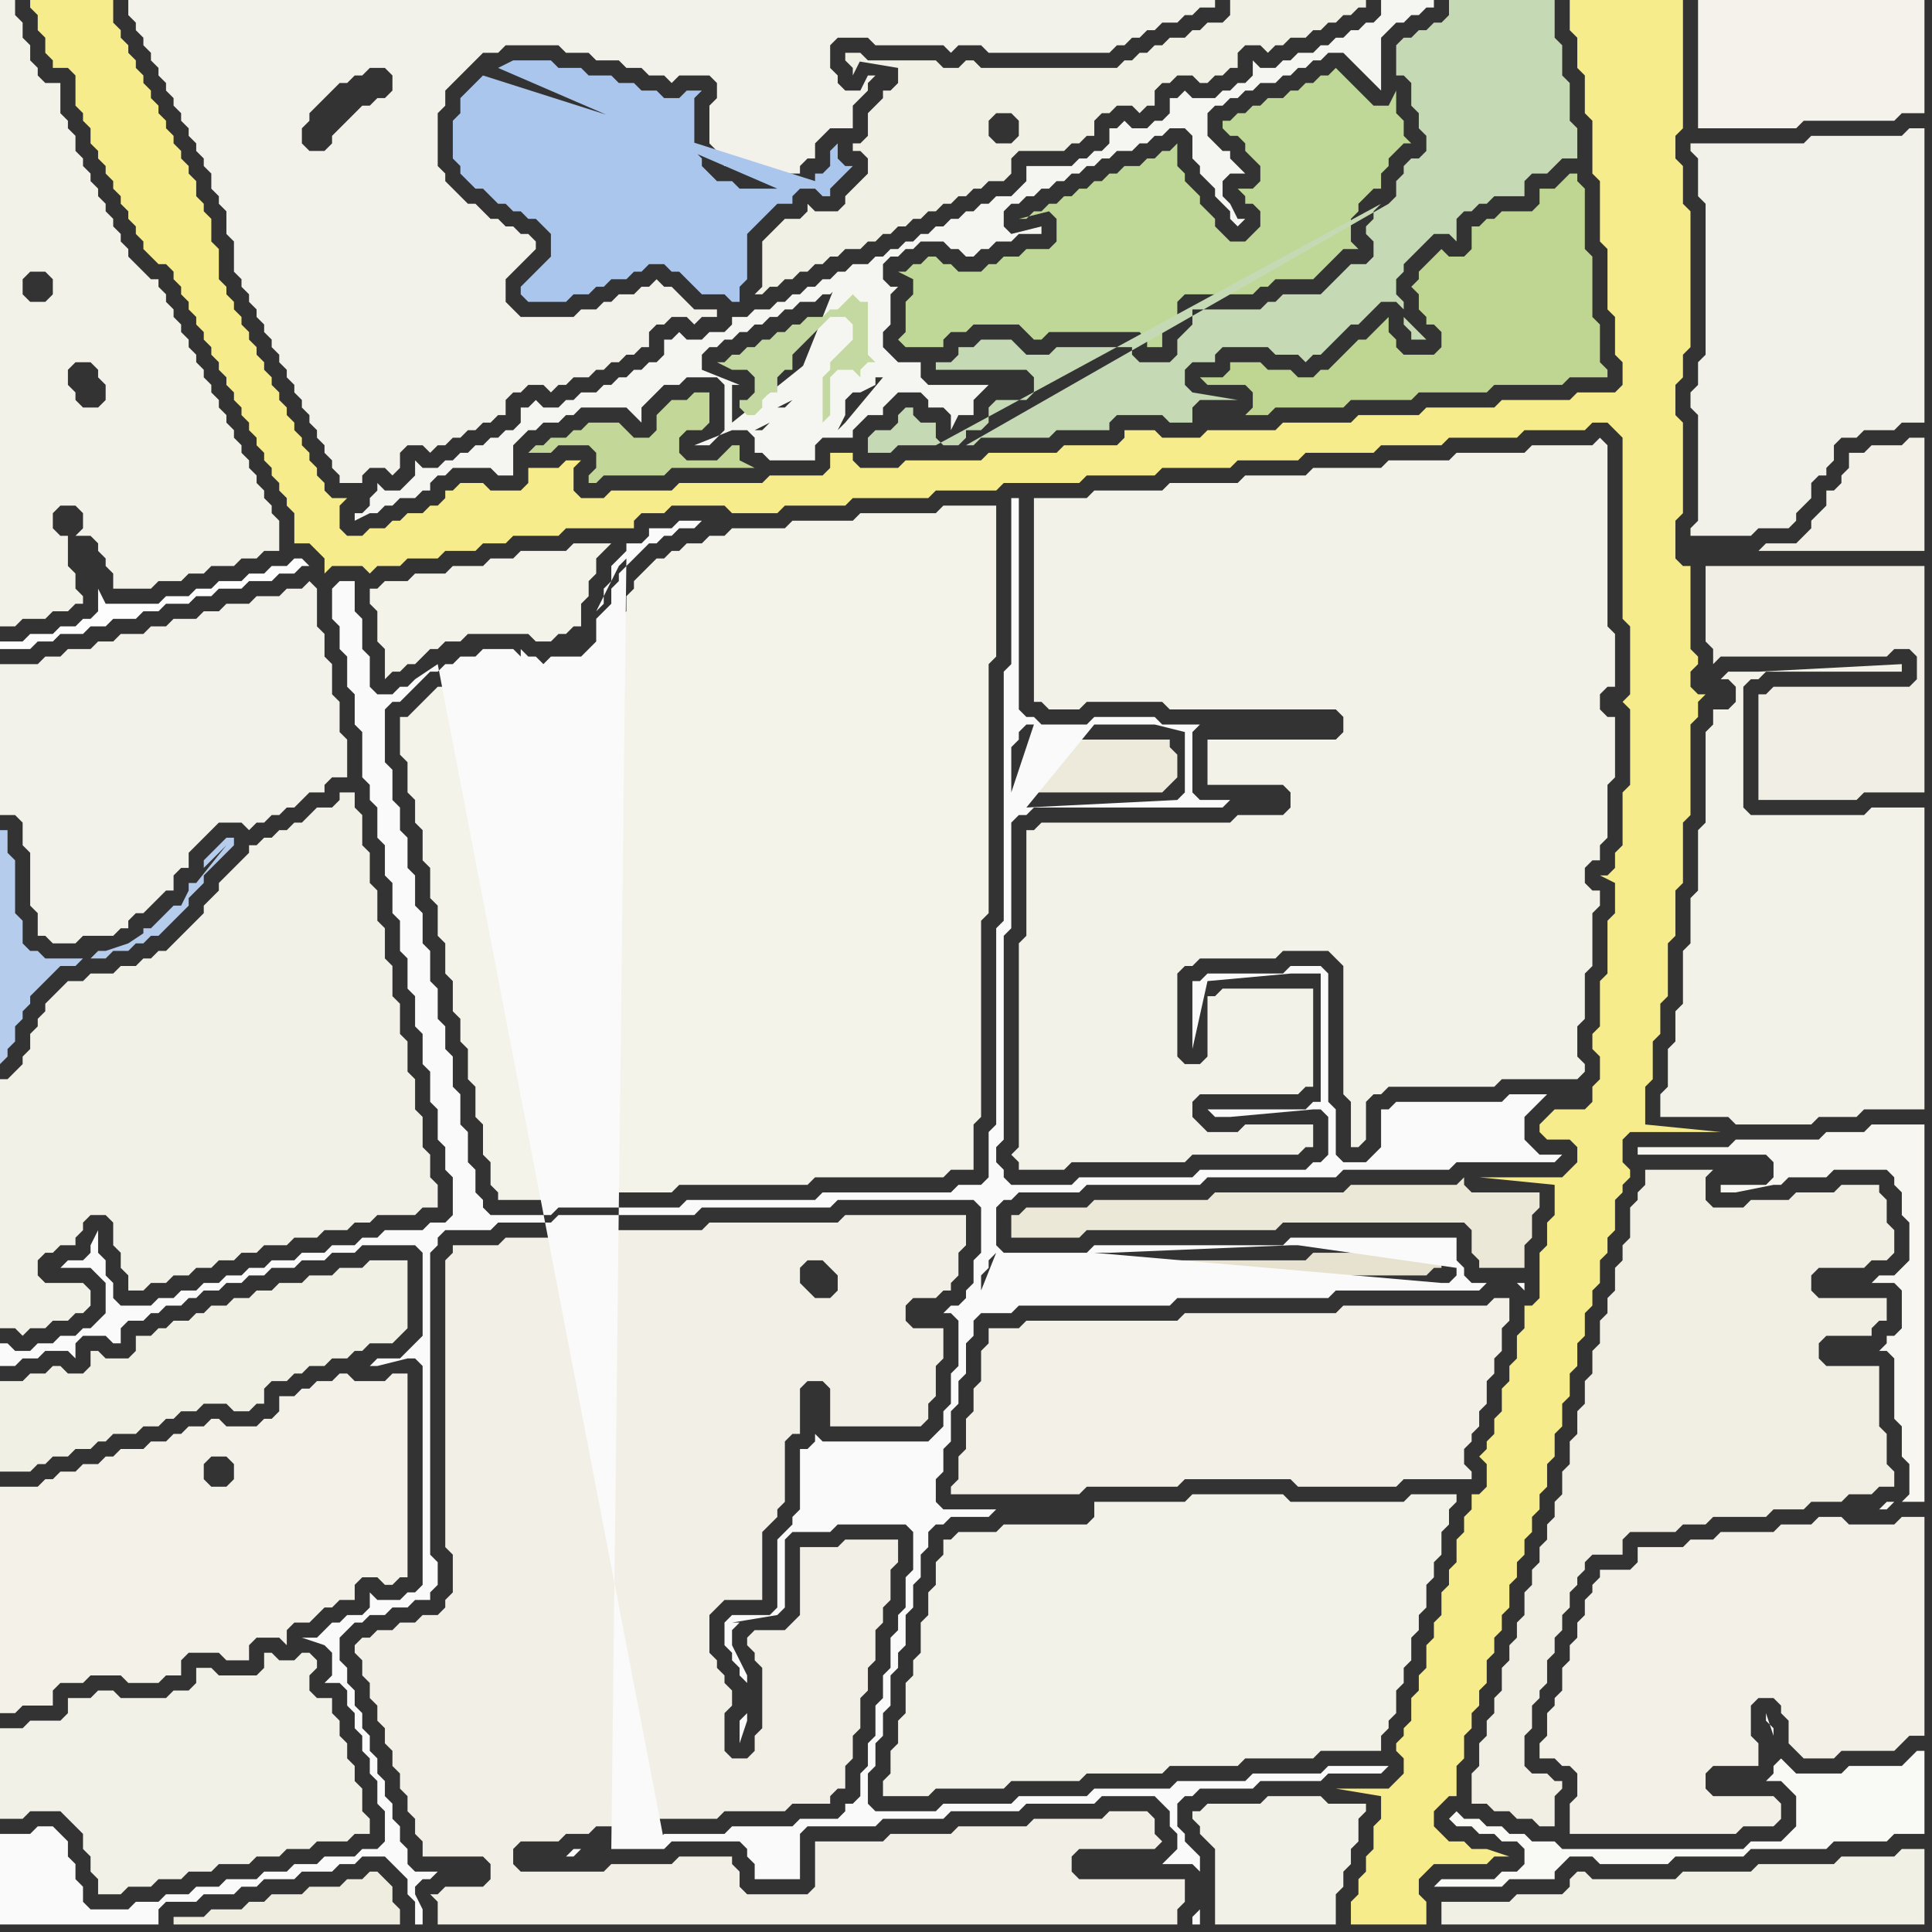 <svg width="256" height="256" xmlns="http://www.w3.org/2000/svg"><rect width="100%" height="100%" fill="#333333" stroke="none"/><script> 
var tempColor;
function hoverPath(evt){
obj = evt.target;
tempColor = obj.getAttribute("fill");
obj.setAttribute("fill","red");
//alert(tempColor);
//obj.setAttribute("stroke","red");}
function recoverPath(evt){
obj = evt.target;
obj.setAttribute("fill", tempColor);
//obj.setAttribute("stroke", tempColor);
}</script><path onmouseover="hoverPath(evt)" onmouseout="recoverPath(evt)" fill="rgb(243,242,233)" d="M  136,112l 0,12 -1,1 0,27 -1,1 1,1 0,1 6,0 1,-1 15,0 1,-1 14,0 1,-1 1,0 0,-3 -9,0 -1,1 -4,0 -1,-1 -1,-1 0,-2 1,-1 13,0 1,-1 1,0 0,-13 -12,0 -1,1 -1,0 0,8 -1,1 -2,0 -1,-1 0,-11 1,-1 1,0 1,-1 10,0 1,-1 6,0 1,1 1,1 0,17 1,1 0,6 1,0 1,-1 0,-5 1,-1 1,0 1,-1 14,0 1,-1 10,0 1,-1 0,-1 -1,-1 0,-4 1,-1 0,-6 1,-1 0,-7 1,-1 0,-2 -1,0 -1,-1 0,-2 1,-1 1,0 0,-2 1,-1 0,-7 1,-1 0,-8 -1,0 -1,-1 0,-2 1,-1 1,0 0,-7 -1,-1 0,-24 -1,-1 -1,1 -8,0 -1,1 -9,0 -1,1 -8,0 -1,1 -9,0 -1,1 -8,0 -1,1 -9,0 -1,1 -9,0 -1,1 -7,0 0,27 1,0 1,1 4,0 1,-1 10,0 1,1 22,0 1,1 0,2 -1,1 -17,0 0,6 10,0 1,1 0,2 -1,1 -6,0 -1,1 -25,0 -1,1 -1,0Z"/>
<path onmouseover="hoverPath(evt)" onmouseout="recoverPath(evt)" fill="rgb(242,240,231)" d="M  226,204l -2,0 -1,1 -6,0 0,2 -1,1 -4,0 0,1 -1,1 0,1 -1,1 0,2 -1,1 0,2 -1,1 0,2 -1,1 0,3 -1,1 0,1 -1,1 0,3 -1,1 0,2 2,0 1,1 1,0 1,1 0,3 -1,1 0,4 22,0 1,-1 4,0 1,-1 0,-2 -1,-1 -8,0 -1,-1 0,-2 1,-1 6,0 0,-3 -1,-1 0,-4 1,-1 2,0 1,1 0,1 1,1 0,3 1,1 1,1 4,0 1,-1 7,0 1,-1 1,-1 2,0 0,-29 -3,0 -1,1 -6,0 -1,-1 -3,0 -1,1 -4,0 -1,1 -7,0 -1,1Z"/>
<path onmouseover="hoverPath(evt)" onmouseout="recoverPath(evt)" fill="rgb(241,240,229)" d="M  0,185l 0,10 4,0 1,-1 1,0 1,-1 2,0 1,-1 2,0 1,-1 1,0 1,-1 3,0 1,-1 2,0 1,-1 1,0 1,-1 2,0 1,-1 3,0 1,1 2,0 1,-1 1,0 0,-2 1,-1 2,0 1,-1 1,0 1,-1 2,0 1,-1 2,0 1,-1 1,0 1,-1 3,0 1,-1 1,-1 0,-9 -5,0 -1,1 -3,0 -1,1 -3,0 -1,1 -3,0 -1,1 -2,0 -1,1 -2,0 -1,1 -2,0 -1,1 -1,0 -1,1 -2,0 -1,1 -1,0 -1,1 -2,0 0,2 -1,1 -3,0 -1,-1 -1,0 0,2 -1,1 -2,0 -1,-1 -1,0 -1,1 -2,0 -1,1 -3,0Z"/>
<path onmouseover="hoverPath(evt)" onmouseout="recoverPath(evt)" fill="rgb(247,236,140)" d="M  5,0l -1,0 0,1 1,1 0,2 1,1 0,2 1,1 0,1 2,0 1,1 0,4 1,1 0,1 1,1 0,2 1,1 0,1 1,1 0,1 1,1 0,1 1,1 0,1 1,1 0,1 1,1 0,1 1,1 0,1 1,1 1,1 1,0 1,1 0,1 1,1 0,1 1,1 0,1 1,1 0,1 1,1 0,1 1,1 0,1 1,1 0,1 1,1 0,1 1,1 0,1 1,1 0,1 1,1 0,1 1,1 0,1 1,1 0,1 1,1 0,1 1,1 0,1 1,1 0,1 1,1 0,4 2,0 1,1 1,1 0,2 1,-1 4,0 1,1 1,-1 3,0 1,-1 4,0 1,-1 4,0 1,-1 3,0 1,-1 6,0 1,-1 9,0 0,-1 1,-1 3,0 1,-1 7,0 1,1 6,0 1,-1 8,0 1,-1 10,0 1,-1 8,0 1,-1 10,0 1,-1 9,0 1,-1 9,0 1,-1 8,0 1,-1 9,0 1,-1 8,0 1,-1 9,0 1,-1 8,0 1,-1 2,0 1,1 1,1 0,24 1,1 0,9 -1,1 0,0 1,1 0,10 -1,1 0,7 -1,1 0,2 -1,1 -1,0 2,1 0,4 -1,1 0,7 -1,1 0,6 -1,1 0,2 1,1 0,3 -1,1 0,2 -1,1 -4,0 -2,2 0,1 1,1 3,0 1,1 0,2 -2,2 -11,0 10,1 0,4 -1,1 0,3 -1,1 0,6 -1,1 -1,0 0,3 -1,1 0,3 -1,1 0,2 -1,1 0,3 -1,1 0,2 -1,1 0,1 -1,1 1,1 0,3 -1,1 -1,0 0,2 -1,1 0,2 -1,1 0,3 -1,1 0,2 -1,1 0,3 -1,1 0,2 -1,1 0,3 -1,1 0,2 -1,1 0,3 -1,1 0,1 -1,1 0,1 1,1 0,2 -1,1 -1,1 -7,0 6,1 0,3 -1,1 0,3 -1,1 0,2 -1,1 0,2 -1,1 0,3 10,0 0,-3 -1,-1 0,-2 1,-1 1,-1 7,0 1,-1 2,0 -3,-1 -2,0 -1,-1 -2,0 -1,-1 -1,-1 0,-2 1,-1 1,-1 1,0 0,-4 1,-1 0,-3 1,-1 0,-2 1,-1 0,-2 1,-1 0,-3 1,-1 0,-2 1,-1 0,-2 1,-1 0,-3 1,-1 0,-2 1,-1 0,-2 1,-1 0,-2 1,-1 0,-2 1,-1 0,-3 1,-1 0,-3 1,-1 0,-3 1,-1 0,-3 1,-1 0,-3 1,-1 0,-3 1,-1 0,-2 1,-1 0,-3 1,-1 0,-2 1,-1 0,-4 1,-1 0,-1 1,-1 0,-1 -1,-1 0,-3 1,-1 12,0 -10,-1 0,-5 1,-1 0,-5 1,-1 0,-4 1,-1 0,-7 1,-1 0,-6 1,-1 0,-8 1,-1 0,-12 1,-1 0,-2 1,-1 -1,0 -1,-1 0,-2 1,-1 0,-1 -1,-1 0,-11 -1,0 -1,-1 0,-5 1,-1 0,-12 -1,-1 0,-4 1,-1 0,-3 1,-1 0,-18 -1,-1 0,-5 -1,-1 0,-3 1,-1 0,-17 -15,0 0,4 1,1 0,4 1,1 0,5 1,1 0,7 1,1 0,8 1,1 0,8 1,1 0,5 1,1 0,3 -1,1 -5,0 -1,1 -9,0 -1,1 -9,0 -1,1 -8,0 -1,1 -9,0 -1,1 -9,0 -1,1 -5,0 -1,-1 -4,0 0,1 -1,1 -7,0 -1,1 -9,0 -1,1 -10,0 -1,1 -5,0 -1,-1 0,-1 -3,0 0,2 -1,1 -7,0 -1,1 -11,0 -1,1 -8,0 -1,1 -3,0 -1,-1 0,-3 1,-1 -2,0 -1,1 -4,0 0,2 -1,1 -4,0 -1,-1 -3,0 -1,1 -1,0 0,1 -1,1 -1,0 -1,1 -2,0 -1,1 -1,0 -1,1 -2,0 -1,1 -2,0 -1,-1 0,-3 1,-1 -2,0 -1,-1 0,-1 -1,-1 0,-1 -1,-1 0,-1 -1,-1 0,-1 -1,-1 0,-1 -1,-1 0,-1 -1,-1 0,-1 -1,-1 0,-1 -1,-1 0,-1 -1,-1 0,-1 -1,-1 0,-1 -1,-1 0,-1 -1,-1 0,-1 -1,-1 0,-1 -1,-1 0,-4 -1,-1 0,-3 -1,-1 0,-1 -1,-1 0,-2 -1,-1 0,-1 -1,-1 0,-1 -1,-1 0,-1 -1,-1 0,-1 -1,-1 0,-1 -1,-1 0,-1 -1,-1 0,-1 -1,-1 0,-1 -1,-1 0,-1 -1,-1 0,-1 -1,-1 0,-3Z"/>
<path onmouseover="hoverPath(evt)" onmouseout="recoverPath(evt)" fill="rgb(242,241,231)" d="M  5,136l 0,0 -1,1 0,2 -1,1 0,1 -1,1 -1,1 -1,0 0,33 2,0 1,1 1,-1 2,0 1,-1 2,0 1,-1 1,0 1,-1 0,-2 -1,-1 -5,0 -1,-1 0,-2 1,-1 1,0 1,-1 2,0 0,-1 1,-1 0,-1 1,-1 2,0 1,1 0,3 1,1 0,2 1,1 0,2 2,0 1,-1 2,0 1,-1 2,0 1,-1 2,0 1,-1 2,0 1,-1 2,0 1,-1 3,0 1,-1 3,0 1,-1 3,0 1,-1 2,0 1,-1 5,0 1,-1 2,0 0,-3 -1,-1 0,-3 -1,-1 0,-4 -1,-1 0,-4 -1,-1 0,-4 -1,-1 0,-4 -1,-1 0,-4 -1,-1 0,-4 -1,-1 0,-4 -1,-1 0,-4 -1,-1 0,-4 -1,-1 0,-2 -2,0 0,1 -1,1 -2,0 -1,1 -1,1 -1,0 -1,1 -1,0 -1,1 -1,0 -1,1 -1,0 0,1 -3,3 -1,1 0,1 -1,1 -1,1 0,1 -1,1 -1,1 -1,1 -1,1 -1,1 -1,0 -1,1 -1,0 -1,1 -2,0 -1,1 -3,0 -1,1 -2,0 -1,1 -1,1 -1,1 0,1 -1,1Z"/>
<path onmouseover="hoverPath(evt)" onmouseout="recoverPath(evt)" fill="rgb(191,216,151)" d="M  144,25l -1,0 -1,1 -1,0 -1,1 -1,0 -1,1 -1,0 -1,1 -1,0 4,-1 0,0 1,1 0,3 -1,1 -3,0 -1,1 -2,0 -1,1 -1,0 -1,1 -3,0 -1,-1 -1,0 -1,-1 -1,0 -1,1 -1,0 -1,1 -1,0 2,1 0,2 -1,1 0,4 -1,1 1,1 5,0 0,-1 1,-1 2,0 1,-1 6,0 1,1 1,1 1,0 1,-1 12,0 1,1 0,1 2,0 0,-2 2,-2 0,-2 1,-1 9,0 1,-1 1,0 1,-1 5,0 2,-2 1,-1 1,-1 2,0 -1,-1 0,-3 1,-1 0,-1 2,-2 1,0 0,-2 1,-1 0,-1 1,-1 1,-1 1,0 -1,-1 0,-2 -1,-1 0,-3 -1,2 -2,0 -1,-1 -1,-1 -1,-1 -2,-2 -1,1 -1,0 -1,1 -1,0 -1,1 -1,0 -1,1 -2,0 -1,1 -1,0 -1,1 -1,0 -1,1 -1,0 0,1 1,1 1,0 1,1 0,1 1,1 1,1 0,2 -1,1 -2,0 1,1 0,1 1,0 1,1 0,2 -1,1 -1,1 -2,0 -1,-1 -1,-1 0,-1 -1,-1 -1,-1 0,-1 -1,-1 -1,-1 0,-1 -1,-1 0,-3 -1,1 -1,0 -1,1 -1,0 -1,1 -2,0 -1,1 -1,0 -1,1 -1,0 -1,1Z"/>
<path onmouseover="hoverPath(evt)" onmouseout="recoverPath(evt)" fill="rgb(243,241,232)" d="M  0,202l 0,25 2,0 1,-1 4,0 0,-2 1,-1 3,0 1,-1 4,0 1,1 4,0 1,-1 2,0 0,-2 1,-1 4,0 1,1 3,0 0,-2 1,-1 3,0 1,1 0,-2 1,-1 2,0 1,-1 1,-1 1,0 1,-1 2,0 0,-2 1,-1 2,0 1,1 1,0 1,-1 1,0 0,-27 -2,0 -1,1 -4,0 -1,-1 -1,0 -1,1 -2,0 -1,1 -1,0 -1,1 -2,0 0,2 -1,1 -1,0 -1,1 -4,0 -1,-1 -1,0 -1,1 -2,0 -1,1 -1,0 -1,1 -2,0 -1,1 -3,0 -1,1 -1,0 -1,1 -2,0 -1,1 -2,0 -1,1 -1,0 -1,1 -5,0 0,5 27,-8 1,-1 2,0 1,1 0,2 -1,1 -2,0 -1,-1 0,-2 -27,8Z"/>
<path onmouseover="hoverPath(evt)" onmouseout="recoverPath(evt)" fill="rgb(243,242,234)" d="M  17,2l 0,0 1,1 0,1 1,1 0,1 1,1 0,1 1,1 0,1 1,1 0,1 1,1 0,1 1,1 0,1 1,1 0,1 1,1 0,1 1,1 0,1 1,1 0,2 1,1 0,1 1,1 0,3 1,1 0,4 1,1 0,1 1,1 0,1 1,1 0,1 1,1 0,1 1,1 0,1 1,1 0,1 1,1 0,1 1,1 0,1 1,1 0,1 1,1 0,1 1,1 0,1 1,1 0,1 1,1 0,1 1,1 0,1 3,0 0,-1 1,-1 2,0 1,1 1,-1 0,-2 1,-1 2,0 1,1 1,-1 1,0 1,-1 1,0 1,-1 1,0 1,-1 1,0 1,-1 1,0 0,-2 1,-1 1,0 1,-1 2,0 1,1 1,-1 1,0 1,-1 2,0 1,-1 1,0 1,-1 1,0 1,-1 1,0 1,-1 1,0 0,-2 1,-1 1,0 1,-1 2,0 1,1 1,-1 2,0 0,-1 -3,0 -1,-1 -1,-1 -1,-1 -1,0 -1,-1 -1,1 -1,0 -1,1 -2,0 -1,1 -1,0 -1,1 -2,0 -1,1 -7,0 -1,-1 -1,-1 0,-3 2,-2 1,-1 1,-1 0,-1 -1,-1 -1,0 -1,-1 -1,0 -1,-1 -1,0 -1,-1 -1,-1 -1,0 -1,-1 -1,-1 -1,-1 0,-1 -1,-1 0,-7 1,-1 0,-2 1,-1 1,-1 1,-1 1,-1 1,-1 2,0 1,-1 7,0 1,1 3,0 1,1 3,0 1,1 2,0 1,1 2,0 1,1 1,-1 4,0 1,1 0,2 -1,1 0,5 1,1 0,1 1,1 2,0 1,1 7,0 0,-1 1,-1 1,0 0,-2 1,-1 1,-1 3,0 0,-3 1,-1 1,-1 0,-1 1,-1 -1,0 -1,2 -2,0 -1,-1 0,-1 -1,-1 0,-3 1,-1 4,0 1,1 9,0 1,1 1,-1 3,0 1,1 16,0 1,-1 1,0 1,-1 1,0 1,-1 1,0 1,-1 2,0 1,-1 1,0 1,-1 2,0 0,-1 -144,0 0,2 35,10 -1,1 -1,0 -1,1 -1,0 -1,1 -1,1 -1,1 -1,1 0,1 -1,1 -2,0 -1,-1 0,-2 1,-1 0,-1 1,-1 1,-1 1,-1 1,-1 1,0 1,-1 1,0 1,-1 2,0 1,1 0,2 -35,-10Z"/>
<path onmouseover="hoverPath(evt)" onmouseout="recoverPath(evt)" fill="rgb(242,240,230)" d="M  49,217l -1,0 -1,1 0,1 1,1 0,2 1,1 0,2 1,1 0,2 1,1 0,2 1,1 0,2 1,1 0,2 1,1 0,2 1,1 0,2 1,1 0,2 8,0 1,1 0,2 -1,1 -5,0 -1,1 -1,0 1,1 0,3 98,0 0,-2 1,-1 0,-3 -14,0 -1,-1 0,-2 1,-1 10,0 1,-1 -1,-1 0,-2 -1,-1 -5,0 -1,1 -9,0 -1,1 -9,0 -1,1 -8,0 -1,1 -9,0 0,6 -1,1 -8,0 -1,-1 0,-2 -1,-1 0,-1 -7,0 -1,1 -8,0 -1,1 -11,0 -1,-1 0,-2 1,-1 5,0 1,-1 3,0 1,-1 7,0 1,-1 8,0 1,-1 8,0 1,-1 5,0 0,-1 1,-1 1,0 0,-3 1,-1 0,-3 1,-1 0,-4 1,-1 0,-3 1,-1 0,-4 1,-1 0,-2 1,-1 0,-4 1,-1 0,-3 -7,0 -1,1 -5,0 0,9 -1,1 -1,1 -4,0 -1,1 0,1 1,1 0,1 1,1 0,8 -1,1 0,2 -1,1 -2,0 -1,-1 0,-5 1,-1 0,-2 -1,-1 0,-1 -1,-1 0,-1 -1,-1 0,-5 1,-1 1,-1 5,0 0,-9 2,-2 0,-1 1,-1 0,-8 1,-1 1,0 0,-6 1,-1 2,0 1,1 0,5 12,0 1,-1 0,-2 1,-1 0,-4 1,-1 0,-4 -4,0 -1,-1 0,-2 1,-1 3,0 1,-1 1,0 0,-1 1,-1 0,-3 1,-1 0,-4 -16,0 -1,1 -17,0 -1,1 -18,0 -1,1 -7,0 -1,1 -6,0 0,1 -1,1 0,38 1,1 0,5 -1,1 0,1 -1,1 -2,0 -1,1 -2,0 -1,1 -2,0 -1,1 58,-50 2,0 1,1 1,1 0,2 -1,1 -2,0 -1,-1 -1,-1 0,-2 1,-1 -58,50Z"/>
<path onmouseover="hoverPath(evt)" onmouseout="recoverPath(evt)" fill="rgb(171,198,237)" d="M  64,10l -1,1 -1,1 -1,1 0,2 -1,1 0,5 1,1 0,1 1,1 1,1 1,0 1,1 1,1 1,0 1,1 1,0 1,1 1,0 1,1 1,1 0,3 -1,1 -1,1 -1,1 -1,1 0,1 1,1 5,0 1,-1 2,0 1,-1 1,0 1,-1 2,0 1,-1 1,0 1,-1 2,0 1,1 1,0 1,1 1,1 1,1 3,0 1,1 1,0 0,-2 1,-1 0,-6 1,-1 1,-1 1,-1 1,-1 2,0 0,-1 1,-1 2,0 1,1 1,0 0,-1 3,-3 -1,0 -1,-1 0,-2 -1,1 0,2 -1,1 -1,0 0,1 -44,-14 1,-1 0,0 -1,1 2,-1 0,0 37,16 -5,0 -1,-1 -2,0 -1,-1 -1,-1 0,-1 -1,-1 0,-7 1,-1 -2,0 -1,1 -2,0 -1,-1 -2,0 -1,-1 -2,0 -1,-1 -3,0 -1,-1 -3,0 -1,-1 -5,0 -2,1 -2,1Z"/>
<path onmouseover="hoverPath(evt)" onmouseout="recoverPath(evt)" fill="rgb(242,240,231)" d="M  131,178l 0,0 -1,1 0,4 -1,1 0,3 -1,1 0,4 -1,1 0,3 -1,1 0,1 17,0 1,-1 12,0 1,-1 14,0 1,1 13,0 1,-1 9,0 0,-1 -1,-1 0,-2 1,-1 0,-1 1,-1 0,-2 1,-1 0,-3 1,-1 0,-2 1,-1 0,-3 1,-1 0,-3 -2,0 -1,1 -19,0 -1,1 -20,0 -1,1 -20,0 -1,1 -4,0Z"/>
<path onmouseover="hoverPath(evt)" onmouseout="recoverPath(evt)" fill="rgb(190,214,145)" d="M  190,34l 0,0 -1,1 -1,1 0,1 -1,1 1,1 0,2 1,1 0,1 1,0 1,1 0,2 -1,1 -4,0 -1,-1 0,-1 -1,-1 0,-2 -1,1 0,0 -1,1 -1,1 -1,0 -1,1 -1,1 -1,1 -1,1 -1,0 -1,1 -2,0 -1,-1 -3,0 -1,-1 -4,0 0,1 -1,1 -3,0 1,1 5,0 1,1 0,2 -1,1 3,0 1,-1 9,0 1,-1 8,0 1,-1 9,0 1,-1 9,0 1,-1 5,0 0,-1 -1,-1 0,-5 -1,-1 0,-8 -1,-1 0,-8 -1,-1 0,-1 -1,0 -1,1 0,0 -1,1 -2,0 0,2 -1,1 -4,0 -1,1 -1,0 -1,1 -1,0 0,3 -1,1 -2,0 -1,-1 -1,1Z"/>
<path onmouseover="hoverPath(evt)" onmouseout="recoverPath(evt)" fill="rgb(241,239,228)" d="M  212,178l 0,0 -1,1 0,3 -1,1 0,3 -1,1 0,3 -1,1 0,3 -1,1 0,3 -1,1 0,2 -1,1 0,2 -1,1 0,2 -1,1 0,2 -1,1 0,3 -1,1 0,2 -1,1 0,2 -1,1 0,3 -1,1 0,2 -1,1 0,2 -1,1 0,3 -1,1 0,4 2,0 1,1 2,0 1,1 2,0 1,1 2,0 0,-4 1,-1 0,-1 -1,0 -1,-1 -2,0 -1,-1 0,-4 1,-1 0,-3 1,-1 0,-1 1,-1 0,-3 1,-1 0,-2 1,-1 0,-2 1,-1 0,-2 1,-1 0,-1 1,-1 0,-1 1,-1 4,0 0,-2 1,-1 6,0 1,-1 3,0 1,-1 7,0 1,-1 4,0 1,-1 4,0 1,-1 3,0 1,-1 2,0 0,-2 -1,-1 0,-4 -1,-1 0,-8 -7,0 -1,-1 0,-2 1,-1 6,0 0,-1 1,-1 1,0 0,-3 -9,0 -1,-1 0,-2 1,-1 6,0 1,-1 2,0 1,-1 0,-3 -1,-1 0,-3 -1,-1 0,-1 -5,0 -1,1 -5,0 -1,1 -5,0 -1,1 -4,0 -1,-1 0,-3 1,-1 -9,0 0,2 -1,1 0,1 -1,1 0,4 -1,1 0,2 -1,1 0,3 -1,1 0,2 -1,1Z"/>
<path onmouseover="hoverPath(evt)" onmouseout="recoverPath(evt)" fill="rgb(249,249,245)" d="M  235,234l 0,1 -1,1 2,0 1,1 1,1 0,4 -1,1 -1,1 -4,0 -1,1 -24,0 -1,-1 -3,0 -1,-1 -2,0 -1,-1 -2,0 -1,-1 -2,0 -1,-1 -1,1 0,0 1,1 2,0 1,1 2,0 1,1 2,0 1,1 0,2 -1,1 -2,0 -1,1 -7,0 -1,1 9,0 1,-1 6,0 0,-1 1,-1 1,-1 3,0 1,1 9,0 1,-1 9,0 1,-1 10,0 1,-1 7,0 1,-1 4,0 0,-11 -1,0 -1,1 0,0 -1,1 -7,0 -1,1 -6,0 -1,-1 -1,-1 -1,1 0,-5 -1,-1 0,-1 1,3Z"/>
<path onmouseover="hoverPath(evt)" onmouseout="recoverPath(evt)" fill="rgb(242,241,234)" d="M  0,91l 0,17 2,0 1,1 0,3 1,1 0,7 1,1 0,3 1,0 1,1 3,0 1,-1 4,0 1,-1 1,0 0,-1 1,-1 1,0 1,-1 1,-1 1,-1 1,0 0,-2 1,-1 1,0 0,-2 1,-1 1,-1 1,-1 1,-1 3,0 1,1 1,-1 1,0 1,-1 1,0 1,-1 1,0 1,-1 1,-1 2,0 0,-1 1,-1 2,0 0,-5 -1,-1 0,-4 -1,-1 0,-4 -1,-1 0,-3 -1,-1 0,-5 -1,-1 -1,1 -2,0 -1,1 -3,0 -1,1 -3,0 -1,1 -2,0 -1,1 -3,0 -1,1 -2,0 -1,1 -3,0 -1,1 -2,0 -1,1 -3,0 -1,1 -2,0 -1,1 -5,0Z"/>
<path onmouseover="hoverPath(evt)" onmouseout="recoverPath(evt)" fill="rgb(231,226,207)" d="M  136,171l 15,0 1,-1 20,0 1,-1 16,0 1,-1 1,0 0,-2 -17,0 -1,1 -24,0 -1,1 -15,0 0,1 -1,1 0,1Z"/>
<path onmouseover="hoverPath(evt)" onmouseout="recoverPath(evt)" fill="rgb(235,232,215)" d="M  150,163l 19,0 1,-1 24,0 1,1 0,3 1,1 0,1 6,0 0,-3 1,-1 0,-3 1,-1 0,-2 -9,0 -1,-1 0,-1 -1,1 -14,0 -1,1 -17,0 -1,1 -15,0 -1,1 -8,0 -1,1 -1,0 0,3 9,0 1,-1Z"/>
<path onmouseover="hoverPath(evt)" onmouseout="recoverPath(evt)" fill="rgb(245,246,242)" d="M  158,19l 0,2 1,1 0,1 1,1 1,1 0,1 1,1 1,1 0,1 1,1 1,-1 -1,0 -1,-2 -1,-1 0,-2 1,-1 2,0 -1,-1 -1,-1 0,-1 -1,0 -1,-1 -1,-1 0,-3 1,-1 1,0 1,-1 1,0 1,-1 1,0 1,-1 2,0 1,-1 1,0 1,-1 1,0 1,-1 1,0 1,-1 2,0 1,1 1,1 1,1 1,1 1,1 0,-7 1,-1 1,-1 1,0 1,-1 1,0 1,-1 1,0 0,-1 -7,0 0,2 -1,1 -1,0 -1,1 -1,0 -1,1 -1,0 -1,1 -1,0 -1,1 -2,0 -1,1 -1,0 -1,1 -2,0 -1,-1 0,2 -1,1 -1,0 -1,1 -1,0 -1,1 -3,0 -1,-1 -1,1 -1,0 0,2 -1,1 -1,0 -1,1 -2,0 -1,-1 -1,1 -1,0 0,2 -1,1 -1,0 -1,1 -1,0 -1,1 -6,0 0,2 -1,1 -1,1 -2,0 -1,1 -1,0 -1,1 -1,0 -1,1 -1,0 -1,1 -1,0 -1,1 -1,0 -1,1 -1,0 -1,1 -1,0 -1,1 -1,0 -1,1 -2,0 -1,1 -1,0 -1,1 -1,0 -1,1 -1,0 -1,1 -1,0 -1,1 -1,0 -1,1 -2,0 -1,1 -2,0 0,1 -1,1 -2,0 -1,1 -2,0 -1,-1 -1,1 -1,0 0,2 -1,1 -1,0 -1,1 -1,0 -1,1 -1,0 -1,1 -1,0 -1,1 -2,0 -1,1 -1,0 -1,1 -2,0 -1,-1 -1,1 -1,0 0,2 -1,1 -1,0 -1,1 -1,0 -1,1 -1,0 -1,1 -1,0 -1,1 -1,0 -1,1 -2,0 -1,-1 0,2 -2,2 -2,0 -1,-1 0,1 -1,1 0,1 -1,1 -1,0 0,1 2,-1 1,0 1,-1 1,0 1,-1 2,0 1,-1 1,0 0,-1 1,-1 1,0 1,-1 5,0 1,1 2,0 0,-4 1,-1 1,-1 1,0 1,-1 2,0 1,-1 1,0 1,-1 6,0 1,1 1,1 0,-2 2,-2 1,-1 2,0 1,-1 4,0 1,1 0,6 -1,1 -1,1 -2,0 5,-2 2,0 1,1 0,2 1,0 1,1 6,0 0,-2 1,-1 4,0 0,-1 1,-1 1,-1 2,0 0,-1 1,-1 1,-1 3,0 1,1 0,1 2,0 1,1 0,2 1,-2 2,0 0,-2 1,-1 1,-1 -8,0 -1,-1 0,-2 -3,0 -1,-1 -1,-1 0,-2 1,-1 0,-4 1,-1 -1,0 -1,-1 0,-2 1,-1 1,0 1,-1 1,0 1,-1 3,0 1,1 1,0 1,1 1,0 1,-1 1,0 1,-1 2,0 1,-1 3,0 0,-1 -4,1 -1,-1 0,-2 1,-1 1,0 1,-1 1,0 1,-1 1,0 1,-1 1,0 1,-1 1,0 1,-1 1,0 1,-1 1,0 1,-1 2,0 1,-1 1,0 1,-1 1,0 1,-1 2,0 1,1 0,1 -42,19 1,1 0,-1 -1,0 42,-19 -46,37 -1,1 1,-2 0,-2 1,-1 0,0 -1,-1 0,1 2,0 2,-1 0,-1 1,0 -5,6 46,-37 -57,38 -1,0 2,-1 1,-1 -2,2 57,-38 -54,35 -1,0 2,-1 -1,1 54,-35 -53,33 1,-1 -1,0 2,1 0,-3 1,-1 0,-1 1,-1 1,-1 1,-1 -4,4 -10,8 0,-5 1,0 -5,-2 0,-2 1,-1 1,0 1,-1 1,0 1,-1 1,0 1,-1 1,0 1,-1 1,0 1,-1 1,0 1,-1 2,0 1,-1 1,0 1,-1 1,-1 -1,0 -6,15 53,-33Z"/>
<path onmouseover="hoverPath(evt)" onmouseout="recoverPath(evt)" fill="rgb(244,243,234)" d="M  57,92l 0,0 -1,1 -1,1 -1,1 -1,0 0,5 1,1 0,4 1,1 0,3 1,1 0,4 1,1 0,4 1,1 0,4 1,1 0,4 1,1 0,4 1,1 0,3 1,1 0,4 1,1 0,4 1,1 0,4 1,1 0,3 1,1 0,1 6,0 1,-1 16,0 1,-1 17,0 1,-1 17,0 1,-1 3,0 0,-6 1,-1 0,-26 1,-1 0,-33 1,-1 0,-20 -7,0 -1,1 -10,0 -1,1 -8,0 -1,1 -7,0 -1,1 -2,0 -1,1 -2,0 -1,1 -1,0 -1,1 -1,0 -1,1 -1,1 -1,1 0,1 -1,1 0,2 -1,1 -1,1 0,3 -2,2 -1,1 -4,0 -1,1 -2,0 -1,-1 -2,0 -1,-1 -2,0 -1,1 -2,0 -1,1 -1,0 -1,1 -1,0 -1,1Z"/>
<path onmouseover="hoverPath(evt)" onmouseout="recoverPath(evt)" fill="rgb(237,234,220)" d="M  137,99l -1,1 0,4 1,1 17,0 1,-1 0,0 1,-1 0,-3 -1,-1 0,-1 -17,0 -1,1Z"/>
<path onmouseover="hoverPath(evt)" onmouseout="recoverPath(evt)" fill="rgb(244,242,235)" d="M  225,4l 0,13 13,0 1,-1 12,0 1,-1 3,0 0,-15 -30,0Z"/>
<path onmouseover="hoverPath(evt)" onmouseout="recoverPath(evt)" fill="rgb(243,242,233)" d="M  10,67l 0,0 1,1 0,2 -1,1 2,0 1,1 0,1 1,1 0,1 1,1 0,2 5,0 1,-1 3,0 1,-1 2,0 1,-1 3,0 1,-1 2,0 1,-1 2,0 0,-4 -1,-1 0,-1 -1,-1 0,-1 -1,-1 0,-1 -1,-1 0,-1 -1,-1 0,-1 -1,-1 0,-1 -1,-1 0,-1 -1,-1 0,-1 -1,-1 0,-1 -1,-1 0,-1 -1,-1 0,-1 -1,-1 0,-1 -1,-1 0,-1 -1,-1 0,-1 -1,-1 0,-1 -1,-1 0,-1 -1,0 -1,-1 -1,-1 -1,-1 0,-1 -1,-1 0,-1 -1,-1 0,-1 -1,-1 0,-1 -1,-1 0,-1 -1,-1 0,-1 -1,-1 0,-1 -1,-1 0,-2 -1,-1 0,-1 -1,-1 0,-4 -2,0 -1,-1 0,-1 -1,-1 0,-2 -1,-1 0,-2 -1,-1 0,-2 -2,0 0,83 2,0 1,-1 3,0 1,-1 2,0 1,-1 1,0 0,-1 -1,-1 0,-2 -1,-1 0,-4 -1,0 -1,-1 0,-2 1,-1 2,0 1,-13 -1,-1 0,-1 -1,-1 0,-2 1,-1 2,0 1,1 0,1 1,1 0,2 -1,1 -2,0 -1,13 -7,-28 0,-2 1,-1 2,0 1,1 0,2 -1,1 -2,0 -1,-1 7,28Z"/>
<path onmouseover="hoverPath(evt)" onmouseout="recoverPath(evt)" fill="rgb(244,243,234)" d="M  52,77l -1,0 -1,1 -1,0 0,2 1,1 0,4 1,1 0,4 1,-1 1,0 1,-1 1,0 2,-2 1,0 1,-1 2,0 1,-1 8,0 1,1 2,0 1,-1 1,0 1,-1 1,0 0,-3 1,-1 0,-2 1,-1 0,-2 1,-1 1,-1 -5,0 -1,1 -6,0 -1,1 -3,0 -1,1 -4,0 -1,1 -4,0 -1,1Z"/>
<path onmouseover="hoverPath(evt)" onmouseout="recoverPath(evt)" fill="rgb(250,250,250)" d="M  77,245l -1,0 -1,1 1,0 1,-1 11,0 1,-1 9,0 1,1 0,1 1,1 0,2 6,0 0,-6 1,-1 9,0 1,-1 8,0 1,-1 9,0 1,-1 9,0 1,-1 7,0 1,1 1,1 0,2 1,1 0,2 -1,1 -1,1 4,0 1,1 0,5 -1,1 0,1 1,0 0,-9 -1,-1 0,0 -1,-1 0,-1 -1,-1 0,-3 1,-1 1,0 1,-1 7,0 1,-1 8,0 1,-1 7,0 1,-1 -8,0 -1,1 -9,0 -1,1 -9,0 -1,1 -10,0 -1,1 -9,0 -1,1 -9,0 -1,1 -8,0 -1,-1 0,-4 1,-1 0,-3 1,-1 0,-3 1,-1 0,-4 1,-1 0,-2 1,-1 0,-4 1,-1 0,-3 1,-1 0,-3 1,-1 0,-2 1,-1 1,0 1,-1 5,0 1,-1 -7,0 -1,-1 0,-3 1,-1 0,-3 1,-1 0,-4 1,-1 0,-3 1,-1 0,-4 1,-1 0,-2 1,-1 4,0 1,-1 20,0 1,-1 20,0 1,-1 19,0 1,-1 4,0 1,1 0,-1 -7,0 -1,-1 0,-1 -1,-1 0,-3 -22,0 -1,1 -25,0 -1,1 -11,0 -1,-1 0,-5 1,-1 1,0 1,-1 8,0 1,-1 15,0 1,-1 17,0 1,-1 14,0 1,-1 13,0 1,-1 -3,0 -1,-1 -1,-1 0,-3 1,-1 1,-1 1,-1 -5,0 -1,1 -14,0 -1,1 -1,0 0,5 -1,1 -1,1 -3,0 -1,-1 0,-6 -1,-1 0,-17 -1,-1 -4,0 -1,1 -10,0 -1,1 -1,0 0,9 2,-9 11,-1 4,0 0,17 -1,0 -1,1 -13,0 1,1 2,0 11,-1 1,0 1,1 0,5 -1,1 -1,0 -1,1 -14,0 -1,1 -15,0 -1,1 -8,0 -1,-1 0,-1 -1,-1 0,-2 1,-1 0,-27 1,-1 0,-14 1,-1 1,0 1,-1 25,0 1,-1 -4,0 -1,-1 0,-8 1,-1 -5,0 -1,-1 -8,0 -1,1 -6,0 -1,-1 -1,0 -1,-1 0,-28 -1,0 0,22 -1,1 0,33 -1,1 0,26 -1,1 0,6 -1,1 -3,0 -1,1 -17,0 -1,1 -17,0 -1,1 -16,0 -1,1 -8,0 -1,-1 0,-1 -1,-1 0,-3 -1,-1 0,-4 -1,-1 0,-4 -1,-1 0,-4 -1,-1 0,-3 -1,-1 0,-4 -1,-1 0,-4 -1,-1 0,-4 -1,-1 0,-4 -1,-1 0,-4 -1,-1 0,-3 -1,-1 0,-4 -1,-1 0,-7 1,-1 1,0 1,-1 1,-1 1,-1 1,-1 1,0 1,-1 1,0 1,-1 2,0 1,-1 4,0 1,1 0,-1 1,1 1,0 1,1 0,0 1,-1 4,0 1,-1 1,-1 0,-3 1,-1 1,-1 0,-2 1,-1 0,-1 1,-1 2,-2 1,-1 1,0 1,-1 1,0 1,-1 2,0 1,-1 -3,0 -1,1 -3,0 0,1 -1,1 -2,0 0,1 -1,1 -1,1 0,2 -1,1 0,2 -1,1 3,-6 1,-1 -2,171 -4,0 -19,-157 -3,2 -1,1 -1,0 -1,1 -2,0 -1,-1 0,-4 -1,-1 0,-4 -1,-1 0,-4 -2,0 -1,1 0,4 1,1 0,3 1,1 0,4 1,1 0,4 1,1 0,6 1,1 0,2 1,1 0,4 1,1 0,4 1,1 0,4 1,1 0,4 1,1 0,4 1,1 0,4 1,1 0,4 1,1 0,4 1,1 0,4 1,1 0,3 1,1 0,5 -1,1 -2,0 -1,1 -5,0 -1,1 -2,0 -1,1 -3,0 -1,1 -3,0 -1,1 -3,0 -1,1 -2,0 -1,1 -2,0 -1,1 -2,0 -1,1 -2,0 -1,1 -2,0 -1,1 -4,0 -1,-1 0,-2 -1,-1 0,-2 -1,-1 0,-3 -1,2 0,1 -1,1 -2,0 -1,1 4,0 1,1 1,1 0,4 -2,2 -1,0 -1,1 -2,0 -1,1 -2,0 -1,1 -2,0 -1,-1 -1,0 0,3 2,0 1,-1 2,0 1,-1 3,0 1,1 0,-2 1,-1 3,0 1,1 1,0 0,-2 1,-1 2,0 1,-1 1,0 1,-1 2,0 1,-1 1,0 1,-1 2,0 1,-1 2,0 1,-1 2,0 1,-1 3,0 1,-1 3,0 1,-1 3,0 1,-1 7,0 1,1 0,11 -1,1 -1,1 -1,1 -3,0 -1,1 1,0 4,-1 1,0 1,1 0,29 -1,1 -1,0 -1,1 -3,0 -1,-1 0,2 -1,1 -2,0 -1,1 -1,0 -1,1 -1,1 -2,0 3,1 0,0 1,1 0,3 -1,1 2,0 1,1 0,2 1,1 0,2 1,1 0,2 1,1 0,2 1,1 0,3 1,1 0,4 -1,1 -2,0 -1,1 -4,0 -1,1 -3,0 -1,1 -3,0 -1,1 -4,0 -1,1 -3,0 -1,1 -3,0 -1,1 -3,0 -1,1 -5,0 -1,-1 0,-2 -1,-1 0,-2 -1,-1 0,-2 -1,-1 -1,-1 -2,0 -1,1 -4,0 0,12 21,0 0,-2 1,-1 4,0 1,-1 4,0 1,-1 2,0 1,-1 4,0 1,-1 4,0 1,-1 2,0 1,-1 3,0 1,1 1,1 1,1 0,2 1,1 0,3 1,0 0,-2 -1,-2 0,-1 1,-1 1,0 1,-1 -3,0 -1,-1 0,-2 -1,-1 0,-2 -1,-1 0,-2 -1,-1 0,-2 -1,-1 0,-2 -1,-1 0,-2 -1,-1 0,-2 -1,-1 0,-2 -1,-1 0,-2 -1,-1 0,-3 1,-1 1,-1 1,0 1,-1 2,0 1,-1 2,0 1,-1 2,0 0,-1 1,-1 0,-3 -1,-1 0,-40 1,-1 0,-1 1,-1 6,0 1,-1 7,0 1,-1 18,0 1,-1 17,0 1,-1 18,0 1,1 0,6 -1,1 0,3 -1,1 0,1 -1,1 -1,0 -1,1 1,0 1,1 0,6 -1,1 0,4 -1,1 0,2 -1,1 -1,1 -14,0 -1,-1 0,1 -1,1 -1,0 0,8 -1,1 0,1 -1,1 -1,1 0,9 -1,1 -5,0 -1,1 0,3 1,1 0,1 1,1 0,1 1,1 0,4 -1,1 0,3 1,-3 0,-6 -1,-2 -1,-2 0,-2 1,-1 -1,0 6,-1 1,-1 0,-9 1,-1 5,0 1,-1 9,0 1,1 0,5 -1,1 0,4 -1,1 0,2 -1,1 0,4 -1,1 0,3 -1,1 0,4 -1,1 0,3 -1,1 0,3 -1,1 -1,0 0,1 -1,1 -5,0 -1,1 -8,0 -1,1 -8,0 -1,1 1,0 -30,-156 19,157 53,-74 0,-2 1,-1 0,-1 1,-1 0,0 -2,5 -53,74 57,-140 0,-6 1,-1 0,-1 1,-1 1,0 -3,9 -57,140 68,-149 8,0 4,1 0,8 -1,1 -20,1 0,0 9,-11 -68,149 68,-79 2,0 24,-1 1,0 21,3 0,1 -1,1 -1,0 -46,-4 -68,79 55,-72 0,0 -55,72Z"/>
<path onmouseover="hoverPath(evt)" onmouseout="recoverPath(evt)" fill="rgb(243,242,233)" d="M  126,204l -1,0 0,2 -1,1 0,3 -1,1 0,3 -1,1 0,4 -1,1 0,2 -1,1 0,4 -1,1 0,3 -1,1 0,3 -1,1 0,2 6,0 1,-1 9,0 1,-1 9,0 1,-1 10,0 1,-1 9,0 1,-1 9,0 1,-1 8,0 0,-2 1,-1 0,-1 1,-1 0,-3 1,-1 0,-2 1,-1 0,-3 1,-1 0,-2 1,-1 0,-3 1,-1 0,-2 1,-1 0,-3 1,-1 0,-2 1,-1 0,-1 -6,0 -1,1 -15,0 -1,-1 -12,0 -1,1 -12,0 0,2 -1,1 -11,0 -1,1 -5,0 -1,1Z"/>
<path onmouseover="hoverPath(evt)" onmouseout="recoverPath(evt)" fill="rgb(197,217,180)" d="M  183,27l 0,0 -1,1 0,1 -1,1 0,1 1,1 0,2 -1,1 -2,0 -1,1 -1,1 -1,1 -1,1 -5,0 -1,1 -1,0 -1,1 -9,0 0,2 -1,1 -1,1 0,2 -1,1 -4,0 -1,-1 0,-1 -10,0 -1,1 -3,0 -1,-1 -1,-1 -4,0 -1,1 -2,0 0,1 -1,1 -2,0 0,1 12,0 1,1 0,2 -1,1 -4,0 -1,1 0,2 -1,1 -2,0 0,1 -1,1 -2,0 -1,-1 0,-2 -2,0 -1,-1 0,-1 -1,0 -1,1 0,1 -1,1 -2,0 -1,1 0,2 3,0 1,-1 5,0 59,-32 -55,32 1,0 1,-1 9,0 1,-1 7,0 0,-1 1,-1 6,0 1,1 3,0 0,-2 1,-1 5,0 -6,-1 0,0 -1,-1 0,-2 1,-1 3,0 0,-1 1,-1 6,0 1,1 3,0 1,1 1,-1 1,0 1,-1 1,-1 1,-1 1,-1 1,0 1,-1 1,-1 1,-1 2,0 1,1 0,-1 -1,-1 0,-2 1,-1 0,-1 1,-1 1,-1 1,-1 1,-1 2,0 1,1 0,-3 1,-1 1,0 1,-1 1,0 1,-1 4,0 0,-2 1,-1 2,0 1,-1 1,-1 2,0 0,-4 -1,-1 0,-5 -1,-1 0,-4 -1,-1 0,-5 -14,0 0,2 -1,1 -1,0 -1,1 -1,0 -1,1 -1,0 -1,1 0,4 1,0 1,1 0,3 1,1 0,2 1,1 0,2 -1,1 -1,0 -1,1 0,1 -1,1 0,2 -1,1 -56,32 55,-32 3,15 0,1 1,1 0,1 2,0 -2,-2 -1,-1 -3,-15Z"/>
<path onmouseover="hoverPath(evt)" onmouseout="recoverPath(evt)" fill="rgb(253,253,253)" d="M  13,78l 0,3 -1,1 -1,0 -1,1 -2,0 -1,1 -3,0 -1,1 -3,0 0,1 4,0 1,-1 2,0 1,-1 3,0 1,-1 2,0 1,-1 3,0 1,-1 2,0 1,-1 3,0 1,-1 2,0 1,-1 3,0 1,-1 3,0 1,-1 2,0 1,-1 1,0 -1,-1 -1,0 -1,1 -2,0 -1,1 -2,0 -1,1 -3,0 -1,1 -2,0 -1,1 -3,0 -1,1 -7,0 -1,-2Z"/>
<path onmouseover="hoverPath(evt)" onmouseout="recoverPath(evt)" fill="rgb(238,237,223)" d="M  32,253l -4,0 -1,1 -4,0 0,1 30,0 0,-2 -1,-1 0,-2 -1,-1 -1,-1 -1,0 -1,1 -2,0 -1,1 -4,0 -1,1 -4,0 -1,1 -2,0 -1,1Z"/>
<path onmouseover="hoverPath(evt)" onmouseout="recoverPath(evt)" fill="rgb(195,215,152)" d="M  85,63l 3,0 1,-1 11,0 -2,-1 0,-2 -1,0 -1,1 0,0 -1,1 -4,0 -1,-1 0,-2 1,-1 2,0 1,-1 0,-4 -2,0 -1,1 -2,0 -2,2 0,2 -1,1 -2,0 -2,-2 -4,0 -1,1 -1,0 -1,1 -2,0 -1,1 -1,0 -1,1 3,0 1,-1 4,0 1,1 0,2 -1,1 0,1 1,0 1,-1Z"/>
<path onmouseover="hoverPath(evt)" onmouseout="recoverPath(evt)" fill="rgb(241,240,229)" d="M  157,5l -2,0 -1,1 -1,0 -1,1 -1,0 -1,1 -1,0 -1,1 -18,0 -1,-1 -1,0 -1,1 -2,0 -1,-1 -9,0 -1,-1 -2,0 0,1 1,1 0,1 1,-2 -1,0 6,1 0,2 -1,1 -1,0 0,1 -1,1 -1,1 0,3 -1,1 -1,0 0,1 1,0 1,1 0,2 -1,1 -1,1 -1,1 0,1 -1,1 -3,0 -1,-1 0,1 -1,1 -2,0 -1,1 -1,1 -1,1 0,6 -1,1 1,0 1,-1 1,0 1,-1 1,0 1,-1 1,0 1,-1 1,0 1,-1 1,0 1,-1 2,0 1,-1 1,0 1,-1 1,0 1,-1 1,0 1,-1 1,0 1,-1 1,0 1,-1 1,0 1,-1 1,0 1,-1 1,0 1,-1 2,0 1,-1 0,-2 1,-1 6,0 1,-1 1,0 1,-1 1,0 0,-2 1,-1 1,0 1,-1 2,0 1,1 1,-1 1,0 0,-2 1,-1 1,0 1,-1 2,0 1,1 1,0 1,-1 1,0 1,-1 1,0 0,-2 1,-1 2,0 1,1 1,-1 1,0 1,-1 2,0 1,-1 1,0 1,-1 1,0 1,-1 1,0 1,-1 1,0 0,-1 -18,0 0,2 -1,1 -2,0 -1,1 -1,0 -1,1 -23,14 -2,0 -1,-1 0,-2 1,-1 2,0 1,1 0,2 -1,1 23,-14Z"/>
<path onmouseover="hoverPath(evt)" onmouseout="recoverPath(evt)" fill="rgb(242,241,232)" d="M  161,246l 0,9 16,0 0,-4 1,-1 0,-2 1,-1 0,-2 1,-1 0,-3 1,-1 0,-1 -5,0 -1,-1 -7,0 -1,1 -7,0 -1,1 -1,0 0,1 1,1 0,1 1,1 1,1Z"/>
<path onmouseover="hoverPath(evt)" onmouseout="recoverPath(evt)" fill="rgb(241,240,228)" d="M  195,255l 60,0 0,-10 -3,0 -1,1 -7,0 -1,1 -10,0 -1,1 -9,0 -1,1 -11,0 -1,-1 -1,0 -1,1 0,1 -1,1 -6,0 -1,1 -9,0 0,3Z"/>
<path onmouseover="hoverPath(evt)" onmouseout="recoverPath(evt)" fill="rgb(241,239,229)" d="M  233,94l 0,12 13,0 1,-1 8,0 0,-30 -29,0 0,10 1,1 0,2 1,-1 22,0 1,-1 2,0 1,1 0,3 -1,1 -18,0 -1,1 -1,0Z"/>
<path onmouseover="hoverPath(evt)" onmouseout="recoverPath(evt)" fill="rgb(242,241,232)" d="M  0,231l 0,10 3,0 1,-1 4,0 3,3 0,2 1,1 0,2 1,1 0,2 3,0 1,-1 3,0 1,-1 3,0 1,-1 3,0 1,-1 4,0 1,-1 3,0 1,-1 3,0 1,-1 4,0 1,-1 2,0 0,-2 -1,-1 0,-3 -1,-1 0,-2 -1,-1 0,-2 -1,-1 0,-2 -1,-1 0,-2 -2,0 -1,-1 0,-2 1,-1 0,-1 -1,-1 -1,0 -1,1 -2,0 -1,-1 -1,0 0,2 -1,1 -5,0 -1,-1 -2,0 0,2 -1,1 -2,0 -1,1 -6,0 -1,-1 -2,0 -1,1 -3,0 0,2 -1,1 -4,0 -1,1 -3,0Z"/>
<path onmouseover="hoverPath(evt)" onmouseout="recoverPath(evt)" fill="rgb(181,204,237)" d="M  11,127l -5,0 -1,-1 -1,0 -1,-1 0,-3 -1,-1 0,-7 -1,-1 0,-3 -1,0 0,31 1,-1 0,-1 1,-1 0,-2 1,-1 0,-1 1,-1 0,-1 1,-1 1,-1 1,-1 1,-1 2,0 1,-1 3,0 1,-1 2,0 1,-1 1,0 1,-1 1,0 1,-1 2,-2 1,-1 0,-1 1,-1 1,-1 0,-1 4,-4 0,-1 -1,0 -1,1 0,0 -1,1 -1,1 0,1 2,-2 1,-1 -4,5 -1,0 0,1 -1,2 -1,0 -1,1 -2,2 -1,0 0,1 2,-1 1,-1 1,-1 -6,4 -3,1 -1,0 -1,1Z"/>
<path onmouseover="hoverPath(evt)" onmouseout="recoverPath(evt)" fill="rgb(196,217,161)" d="M  98,47l -1,0 -1,1 -1,0 2,1 2,0 1,1 0,2 -1,1 -1,0 0,1 1,1 1,0 1,-1 0,-1 1,-1 1,0 0,-2 1,-1 1,0 0,-2 1,-1 1,-1 1,-1 1,-1 1,-1 2,0 1,1 0,2 -1,1 -1,1 -1,1 0,1 -1,1 0,6 1,-1 0,-5 1,-1 2,0 1,1 0,-1 1,-1 1,0 -1,-1 0,-7 -1,0 -1,-1 -2,2 -1,0 -1,1 -2,0 -1,1 -1,0 -1,1 -1,0 -1,1 -1,0 -1,1 -1,0 -1,1Z"/>
<path onmouseover="hoverPath(evt)" onmouseout="recoverPath(evt)" fill="rgb(241,241,234)" d="M  225,23l 0,3 1,1 0,20 -1,1 0,3 -1,1 0,2 1,1 0,14 -1,1 0,1 8,0 1,-1 4,0 1,-1 0,-1 2,-2 0,-2 1,-1 1,0 0,-1 1,-1 0,-2 1,-1 2,0 1,-1 4,0 1,-1 3,0 0,-39 -2,0 -1,1 -12,0 -1,1 -15,0 0,1 1,1Z"/>
<path onmouseover="hoverPath(evt)" onmouseout="recoverPath(evt)" fill="rgb(243,242,233)" d="M  226,103l 0,6 -1,1 0,8 -1,1 0,6 -1,1 0,7 -1,1 0,4 -1,1 0,5 -1,1 0,3 9,0 1,1 10,0 1,-1 5,0 1,-1 8,0 0,-40 -7,0 -1,1 -15,0 -1,-1 0,-16 1,-1 1,0 1,-1 18,0 0,-1 -19,1 -4,0 -1,1 1,0 1,1 0,2 -1,1 -2,0 0,2 -1,1Z"/>
<path onmouseover="hoverPath(evt)" onmouseout="recoverPath(evt)" fill="rgb(247,246,240)" d="M  252,159l 0,2 1,1 0,5 -1,1 -1,1 -2,0 -1,1 3,0 1,1 0,5 -1,1 -1,0 0,1 -1,1 1,0 1,1 0,8 1,1 0,4 1,1 0,4 -1,1 3,0 0,-50 -7,0 -1,1 -5,0 -1,1 -11,0 -1,1 -12,0 0,1 17,0 1,1 0,2 -1,1 -6,0 0,1 2,0 5,-1 1,0 1,-1 5,0 1,-1 7,0 1,1 0,1 1,1 0,1 -1,40 -1,0 -1,1 1,0 1,-1 1,-40Z"/>
<path onmouseover="hoverPath(evt)" onmouseout="recoverPath(evt)" fill="rgb(243,240,231)" d="M  255,61l 0,-3 -2,0 -1,1 -4,0 -1,1 -2,0 0,2 -1,1 0,1 -1,1 -1,0 0,2 -1,1 -1,1 0,1 -1,1 -1,1 -4,0 -1,1 22,0Z"/>
</svg>